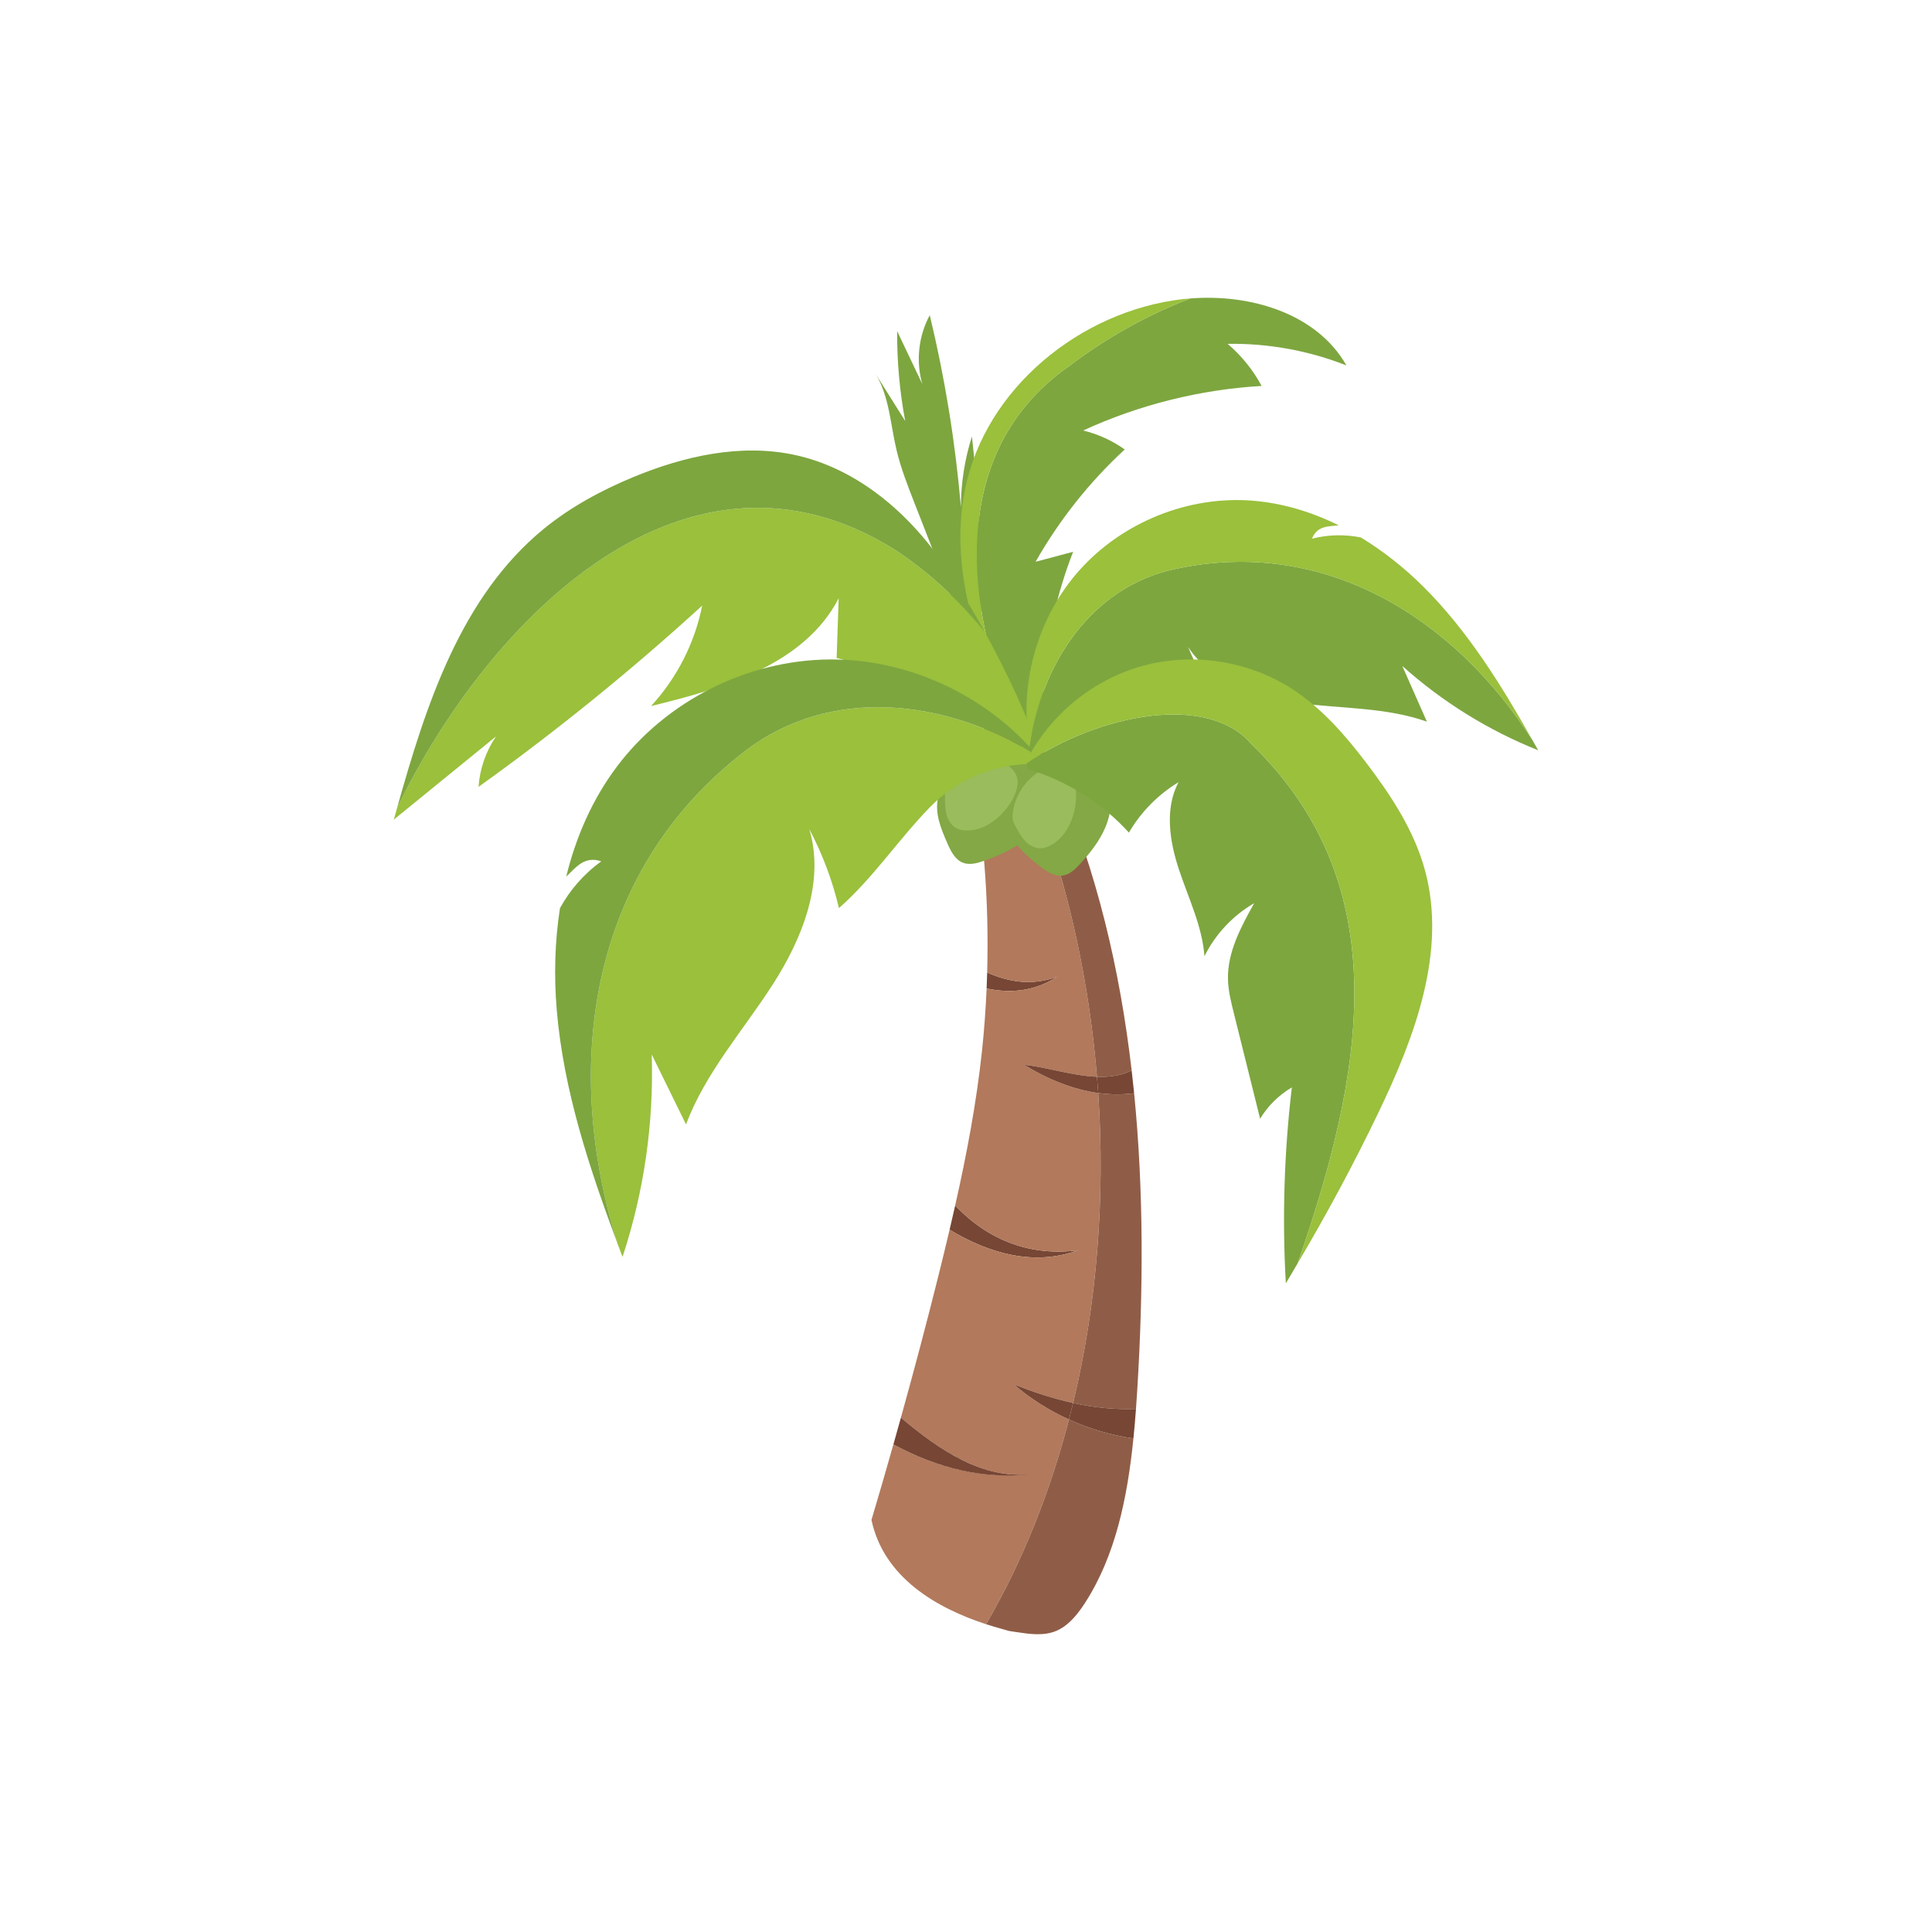 <?xml version="1.0" encoding="utf-8"?>
<!-- Generator: Adobe Illustrator 16.0.0, SVG Export Plug-In . SVG Version: 6.00 Build 0)  -->
<!DOCTYPE svg PUBLIC "-//W3C//DTD SVG 1.1//EN" "http://www.w3.org/Graphics/SVG/1.1/DTD/svg11.dtd">
<svg version="1.1" id="Layer_1" xmlns="http://www.w3.org/2000/svg" xmlns:xlink="http://www.w3.org/1999/xlink" x="0px" y="0px"
	 width="350px" height="350px" viewBox="0 0 350 350" enable-background="new 0 0 350 350" xml:space="preserve">
<g>
	<g>
		<path fill="#B2795C" d="M185.397,267.144c0.568-0.022,1.141-0.068,1.718-0.145C186.541,267.074,185.97,267.098,185.397,267.144z"
			/>
		<path fill="#774634" d="M195.299,226.498c-8.34,1.091-16.076-1.583-22.259-8.121c-0.33,1.466-0.666,2.931-1.011,4.394
			C179.26,227.138,187.36,229.408,195.299,226.498z"/>
		<path fill="#774634" d="M191.511,176.947c-4.479,1.642-8.598,1.028-12.675-0.767c-0.025,0.965-0.06,1.93-0.102,2.896
			C183.017,179.974,187.414,179.627,191.511,176.947z"/>
		<path fill="#B2795C" d="M180.513,128.785c-1.128,0.759-2.183,2.525-3.087,5.71c-2.039,7.179,0.325,14.795,0.908,22.119
			c0.521,6.515,0.681,13.052,0.502,19.567c4.077,1.795,8.196,2.408,12.675,0.767c-4.097,2.68-8.494,3.026-12.776,2.129
			c-0.163,3.748-0.432,7.486-0.827,11.206c-1.012,9.502-2.782,18.845-4.868,28.095c6.183,6.538,13.919,9.212,22.259,8.121
			c-7.938,2.91-16.039,0.64-23.271-3.728c-0.66,2.798-1.337,5.592-2.033,8.376c-2.146,8.603-4.42,17.16-6.791,25.682
			c6.438,5.396,13.84,10.644,22.192,10.315c0.572-0.046,1.144-0.069,1.718-0.145c-0.574,0.075-1.146,0.099-1.718,0.145
			c-8.165,0.668-16.165-1.476-23.551-5.47c-1.295,4.568-2.611,9.129-3.969,13.672c2.232,10.543,11.976,16.029,20.755,18.891
			c6.597-11.32,11.579-23.869,15.018-37.083c-3.577-1.633-6.966-3.745-10.009-6.381c3.593,1.443,7.154,2.599,10.762,3.391
			c4.339-18.017,5.826-37.188,4.553-56.148c-4.519-0.629-9.052-2.441-13.449-5.116c3.827,0.35,8.672,1.996,13.22,2.17
			C196.801,171.688,190.68,148.737,180.513,128.785z"/>
		<path fill="#774634" d="M185.507,192.898c4.397,2.675,8.931,4.487,13.449,5.116c-0.066-0.982-0.147-1.964-0.229-2.946
			C194.179,194.895,189.334,193.248,185.507,192.898z"/>
		<path fill="#774634" d="M163.205,256.828c-0.45,1.616-0.901,3.232-1.359,4.846c7.904,4.274,16.507,6.473,25.269,5.325
			C178.055,268.185,170.079,262.59,163.205,256.828z"/>
		<path fill="#774634" d="M183.642,250.772c3.043,2.636,6.432,4.748,10.009,6.381c0.259-0.993,0.512-1.989,0.753-2.99
			C190.796,253.371,187.234,252.216,183.642,250.772z"/>
		<path fill="#8F5D47" d="M193.65,257.153c-3.438,13.214-8.421,25.763-15.018,37.083c0.918,0.299,1.826,0.572,2.714,0.816
			c0.486,0.146,0.976,0.274,1.464,0.414c0.447,0.068,0.895,0.137,1.342,0.205c2.394,0.365,4.897,0.72,7.136-0.195
			c2.223-0.909,3.89-2.958,5.271-5.095c5.521-8.535,7.689-19.087,8.771-29.793C201.319,260.011,197.381,258.855,193.65,257.153z"/>
		<path fill="#8F5D47" d="M191.46,141.097c-2.615-6.029-7.19-14.838-10.947-12.312c10.167,19.952,16.288,42.903,18.214,66.283
			c2.219,0.086,4.359-0.202,6.285-1.14C202.889,175.664,198.707,157.798,191.46,141.097z"/>
		<path fill="#774634" d="M205.457,198.052c-0.136-1.376-0.285-2.75-0.445-4.123c-1.926,0.938-4.066,1.226-6.285,1.14
			c0.082,0.982,0.163,1.964,0.229,2.946C201.133,198.317,203.305,198.341,205.457,198.052z"/>
		<path fill="#8F5D47" d="M198.956,198.015c1.273,18.96-0.214,38.132-4.553,56.148c3.713,0.815,7.479,1.226,11.389,1.084
			c0.089-1.224,0.173-2.447,0.246-3.665c1.077-17.701,1.182-35.776-0.581-53.53C203.305,198.341,201.133,198.317,198.956,198.015z"
			/>
		<path fill="#774634" d="M194.403,254.163c-0.241,1.001-0.494,1.997-0.753,2.99c3.73,1.702,7.669,2.857,11.68,3.436
			c0.181-1.779,0.332-3.563,0.462-5.342C201.883,255.389,198.116,254.979,194.403,254.163z"/>
	</g>
	<path fill="#7DA63F" d="M174.946,114.884c-3.104-7.944-6.207-15.888-9.311-23.832c-1.234-3.159-2.473-6.331-3.246-9.634
		c-1.079-4.602-1.292-9.55-3.718-13.607c1.771,2.817,3.543,5.635,5.315,8.452c-1.007-5.363-1.495-10.822-1.456-16.278
		c1.519,3.196,3.037,6.392,4.555,9.588c-1.19-4.122-0.693-8.704,1.352-12.475c2.755,11.433,4.643,23.073,5.641,34.79
		c0.003-4.341,0.68-8.68,1.998-12.814c1.478,13.46,1.994,27.025,1.544,40.559L174.946,114.884z"/>
	<g>
		<path fill="#7DA63F" d="M193.544,66.415c-23.619,16.626-18.216,47.861-7.143,70.719c2.332-4.121,2.423-9.434,2.795-14.306
			c0.597-7.825,2.359-15.56,5.212-22.871c-2.268,0.604-4.535,1.208-6.801,1.812c4.291-7.56,9.76-14.45,16.148-20.345
			c-2.263-1.607-4.833-2.78-7.529-3.435c10.149-4.669,21.176-7.422,32.329-8.073c-1.558-2.893-3.656-5.493-6.157-7.625
			c7.336-0.119,14.693,1.218,21.52,3.91c-5.366-9.431-17.405-13.004-28.295-12.131C207.81,57.053,200.355,61.248,193.544,66.415z"/>
		<path fill="#9AC03C" d="M174.819,88.655c-3.23,15.979,3.463,32.136,10.331,46.921l-0.397,3.844
			c0.653-0.706,1.19-1.475,1.648-2.286c-11.074-22.857-16.477-54.093,7.143-70.719c6.812-5.167,14.266-9.362,22.079-12.344
			c-0.453,0.036-0.906,0.067-1.354,0.119C195.725,56.326,178.52,70.358,174.819,88.655z"/>
	</g>
	<path fill="#9AC03C" d="M161.965,99.494c-37.492-23.307-73.089,12.028-90.023,46.854c-0.199,0.71-0.4,1.422-0.596,2.129
		c6.174-5.025,12.347-10.051,18.52-15.077c-1.841,2.695-2.95,5.887-3.172,9.145c14.138-10.131,27.674-21.104,40.514-32.837
		c-1.34,6.763-4.585,13.138-9.266,18.201c13.121-3.182,27.791-7.532,33.99-19.525c-0.122,3.606-0.244,7.213-0.366,10.819
		c13.465,3.343,26.209,9.558,37.136,18.107c-2.433-7.272-6.18-15.328-10.288-22.791C173.651,108.55,168.019,103.43,161.965,99.494z"
		/>
	<g>
		<path fill="#83A845" d="M189.563,145.753c-0.446,2.629-2.117,4.936-4.207,6.591c-2.089,1.656-4.579,2.724-7.096,3.604
			c-1.213,0.422-2.549,0.806-3.754,0.365c-1.488-0.545-2.269-2.137-2.903-3.588c-1.123-2.563-2.271-5.337-1.69-8.075
			c0.544-2.567,2.572-4.628,4.915-5.81c2.027-1.023,4.248-1.442,6.474-1.77C186.085,136.37,190.354,141.094,189.563,145.753z"/>
		<path fill="#9ABC5C" d="M171.987,141.917c1.64-2.245,4.233-3.761,6.981-4.153c2.4-0.341,5.794,1.5,5.359,4.483
			c-0.218,1.495-0.964,2.869-1.88,4.072c-1.799,2.365-4.542,4.253-7.51,4.126c-0.557-0.023-1.118-0.12-1.617-0.369
			c-0.924-0.462-1.532-1.409-1.821-2.401c-0.289-0.993-0.3-2.042-0.309-3.076c-0.004-0.475-0.007-0.958,0.122-1.416
			C171.443,142.72,171.703,142.305,171.987,141.917z"/>
	</g>
	<g>
		<path fill="#83A845" d="M200.79,142.187c0.85,2.527,0.471,5.35-0.587,7.797c-1.057,2.447-2.745,4.568-4.547,6.532
			c-0.867,0.946-1.863,1.917-3.135,2.099c-1.567,0.225-3.009-0.809-4.255-1.787c-2.201-1.726-4.525-3.628-5.31-6.313
			c-0.735-2.519,0.076-5.295,1.58-7.444c1.302-1.861,3.06-3.281,4.865-4.623C193.285,135.566,199.282,137.707,200.79,142.187z"/>
		<path fill="#9ABC5C" d="M183.491,147.125c0.383-2.754,1.949-5.317,4.185-6.961c1.954-1.438,5.814-1.422,6.843,1.412
			c0.516,1.421,0.51,2.984,0.271,4.477c-0.466,2.934-1.99,5.896-4.664,7.188c-0.502,0.243-1.042,0.424-1.6,0.44
			c-1.032,0.03-2.016-0.516-2.74-1.254c-0.725-0.737-1.23-1.657-1.729-2.564c-0.228-0.417-0.459-0.841-0.562-1.304
			C183.393,148.089,183.425,147.6,183.491,147.125z"/>
	</g>
	<path fill="#7DA63F" d="M143.847,82.389c-9.756-2.064-19.967,0.243-29.178,4.064c-5.774,2.395-11.332,5.406-16.17,9.365
		c-14.975,12.254-21.319,31.808-26.557,50.53c16.934-34.825,52.531-70.16,90.023-46.854c6.054,3.936,11.686,9.056,16.448,15.025
		c-2.23-4.053-4.565-7.933-6.857-11.411C165.045,93.228,155.424,84.838,143.847,82.389z"/>
	<g>
		<path fill="#9AC03C" d="M134.778,136.22c-28.104,21.717-33.007,56.857-22.896,89.101c0.297,0.795,0.595,1.589,0.895,2.382
			c3.893-11.79,5.69-24.27,5.285-36.68c2.072,4.225,4.145,8.448,6.218,12.672c3.495-9.327,10.31-16.953,15.7-25.33
			c5.389-8.376,9.487-18.629,6.628-28.17c2.391,4.517,4.203,9.339,5.376,14.314c6.123-5.373,10.678-12.287,16.347-18.137
			c5.67-5.85,12.668-8.287,20.809-7.98c-0.394-0.511-0.813-1-1.227-1.494C171.321,126.542,150.281,124.164,134.778,136.22z"/>
		<path fill="#7DA63F" d="M150.343,119.467c-14.909,0.089-29.603,7.474-38.568,19.385c-4.461,5.926-7.437,12.755-9.198,19.954
			c1.753-1.65,3.257-3.8,6.352-2.768c-3.316,2.412-5.742,5.301-7.489,8.495c-0.938,6.079-1.095,12.318-0.58,18.422
			c1.228,14.589,5.894,28.634,11.023,42.365c-10.112-32.243-5.208-67.383,22.896-89.101c15.503-12.056,36.543-9.678,53.136,0.677
			C178.741,125.989,164.607,119.382,150.343,119.467z"/>
	</g>
	<g>
		<path fill="#7DA63F" d="M212.815,103.091c27.135-5.907,50.642,8.827,64.862,31.094c0.326,0.578,0.652,1.155,0.977,1.733
			c-9.018-3.598-17.394-8.796-24.619-15.28c1.486,3.365,2.974,6.73,4.46,10.096c-7.342-2.598-15.335-2.352-23.061-3.337
			s-15.926-3.688-20.2-10.196c1.502,3.702,3.479,7.213,5.867,10.417c-6.296,0.964-12.728,0.215-19.08,0.668
			c-6.353,0.454-11.332,3.417-15.241,8.446c-0.107-0.492-0.19-0.989-0.277-1.484C188.646,120.105,197.802,106.31,212.815,103.091z"
			/>
		<path fill="#9AC03C" d="M194.958,103.986c7.55-8.881,19.36-13.966,31.001-13.345c5.791,0.309,11.376,1.961,16.573,4.527
			c-1.87,0.219-3.913,0.04-4.852,2.411c3.11-0.772,6.061-0.772,8.852-0.213c4.111,2.496,7.926,5.539,11.322,8.917
			c8.118,8.07,14.181,17.928,19.823,27.903c-14.221-22.267-37.728-37.001-64.862-31.094c-15.014,3.219-24.17,17.014-26.313,32.156
			C184.584,124.269,187.734,112.484,194.958,103.986z"/>
	</g>
	<g>
		<path fill="#7DA63F" d="M226.675,134.761c-7.879-9.192-27.362-5.484-40.724,3.52l0.205,1.036
			c7.012,2.078,13.435,6.105,18.358,11.513c2.175-3.726,5.294-6.895,8.985-9.127c-2.546,4.817-1.62,10.723,0.101,15.892
			c1.722,5.169,4.19,10.196,4.599,15.629c1.98-3.988,5.155-7.374,9.009-9.607c-2.395,4.296-4.857,8.858-4.75,13.775
			c0.046,2.057,0.546,4.071,1.042,6.067c1.594,6.403,3.188,12.807,4.782,19.21c1.405-2.329,3.4-4.3,5.748-5.676
			c-1.395,11.771-1.761,23.664-1.091,35.498c0.731-1.204,1.434-2.428,2.151-3.641C246.841,194.979,253.494,160.687,226.675,134.761z
			"/>
		<path fill="#9AC03C" d="M258.134,157.609c-1.931-7.063-6.013-13.338-10.437-19.173c-3.921-5.172-8.24-10.178-13.701-13.685
			c-7.891-5.066-17.958-6.603-27-4.12c-9.042,2.485-16.913,8.948-21.107,17.335l0.063,0.314c13.361-9.003,32.845-12.712,40.724-3.52
			c26.819,25.926,20.166,60.218,8.416,94.088c5.271-8.907,10.18-18.029,14.657-27.359
			C256.337,187.762,262.151,172.297,258.134,157.609z"/>
	</g>
</g>
</svg>
